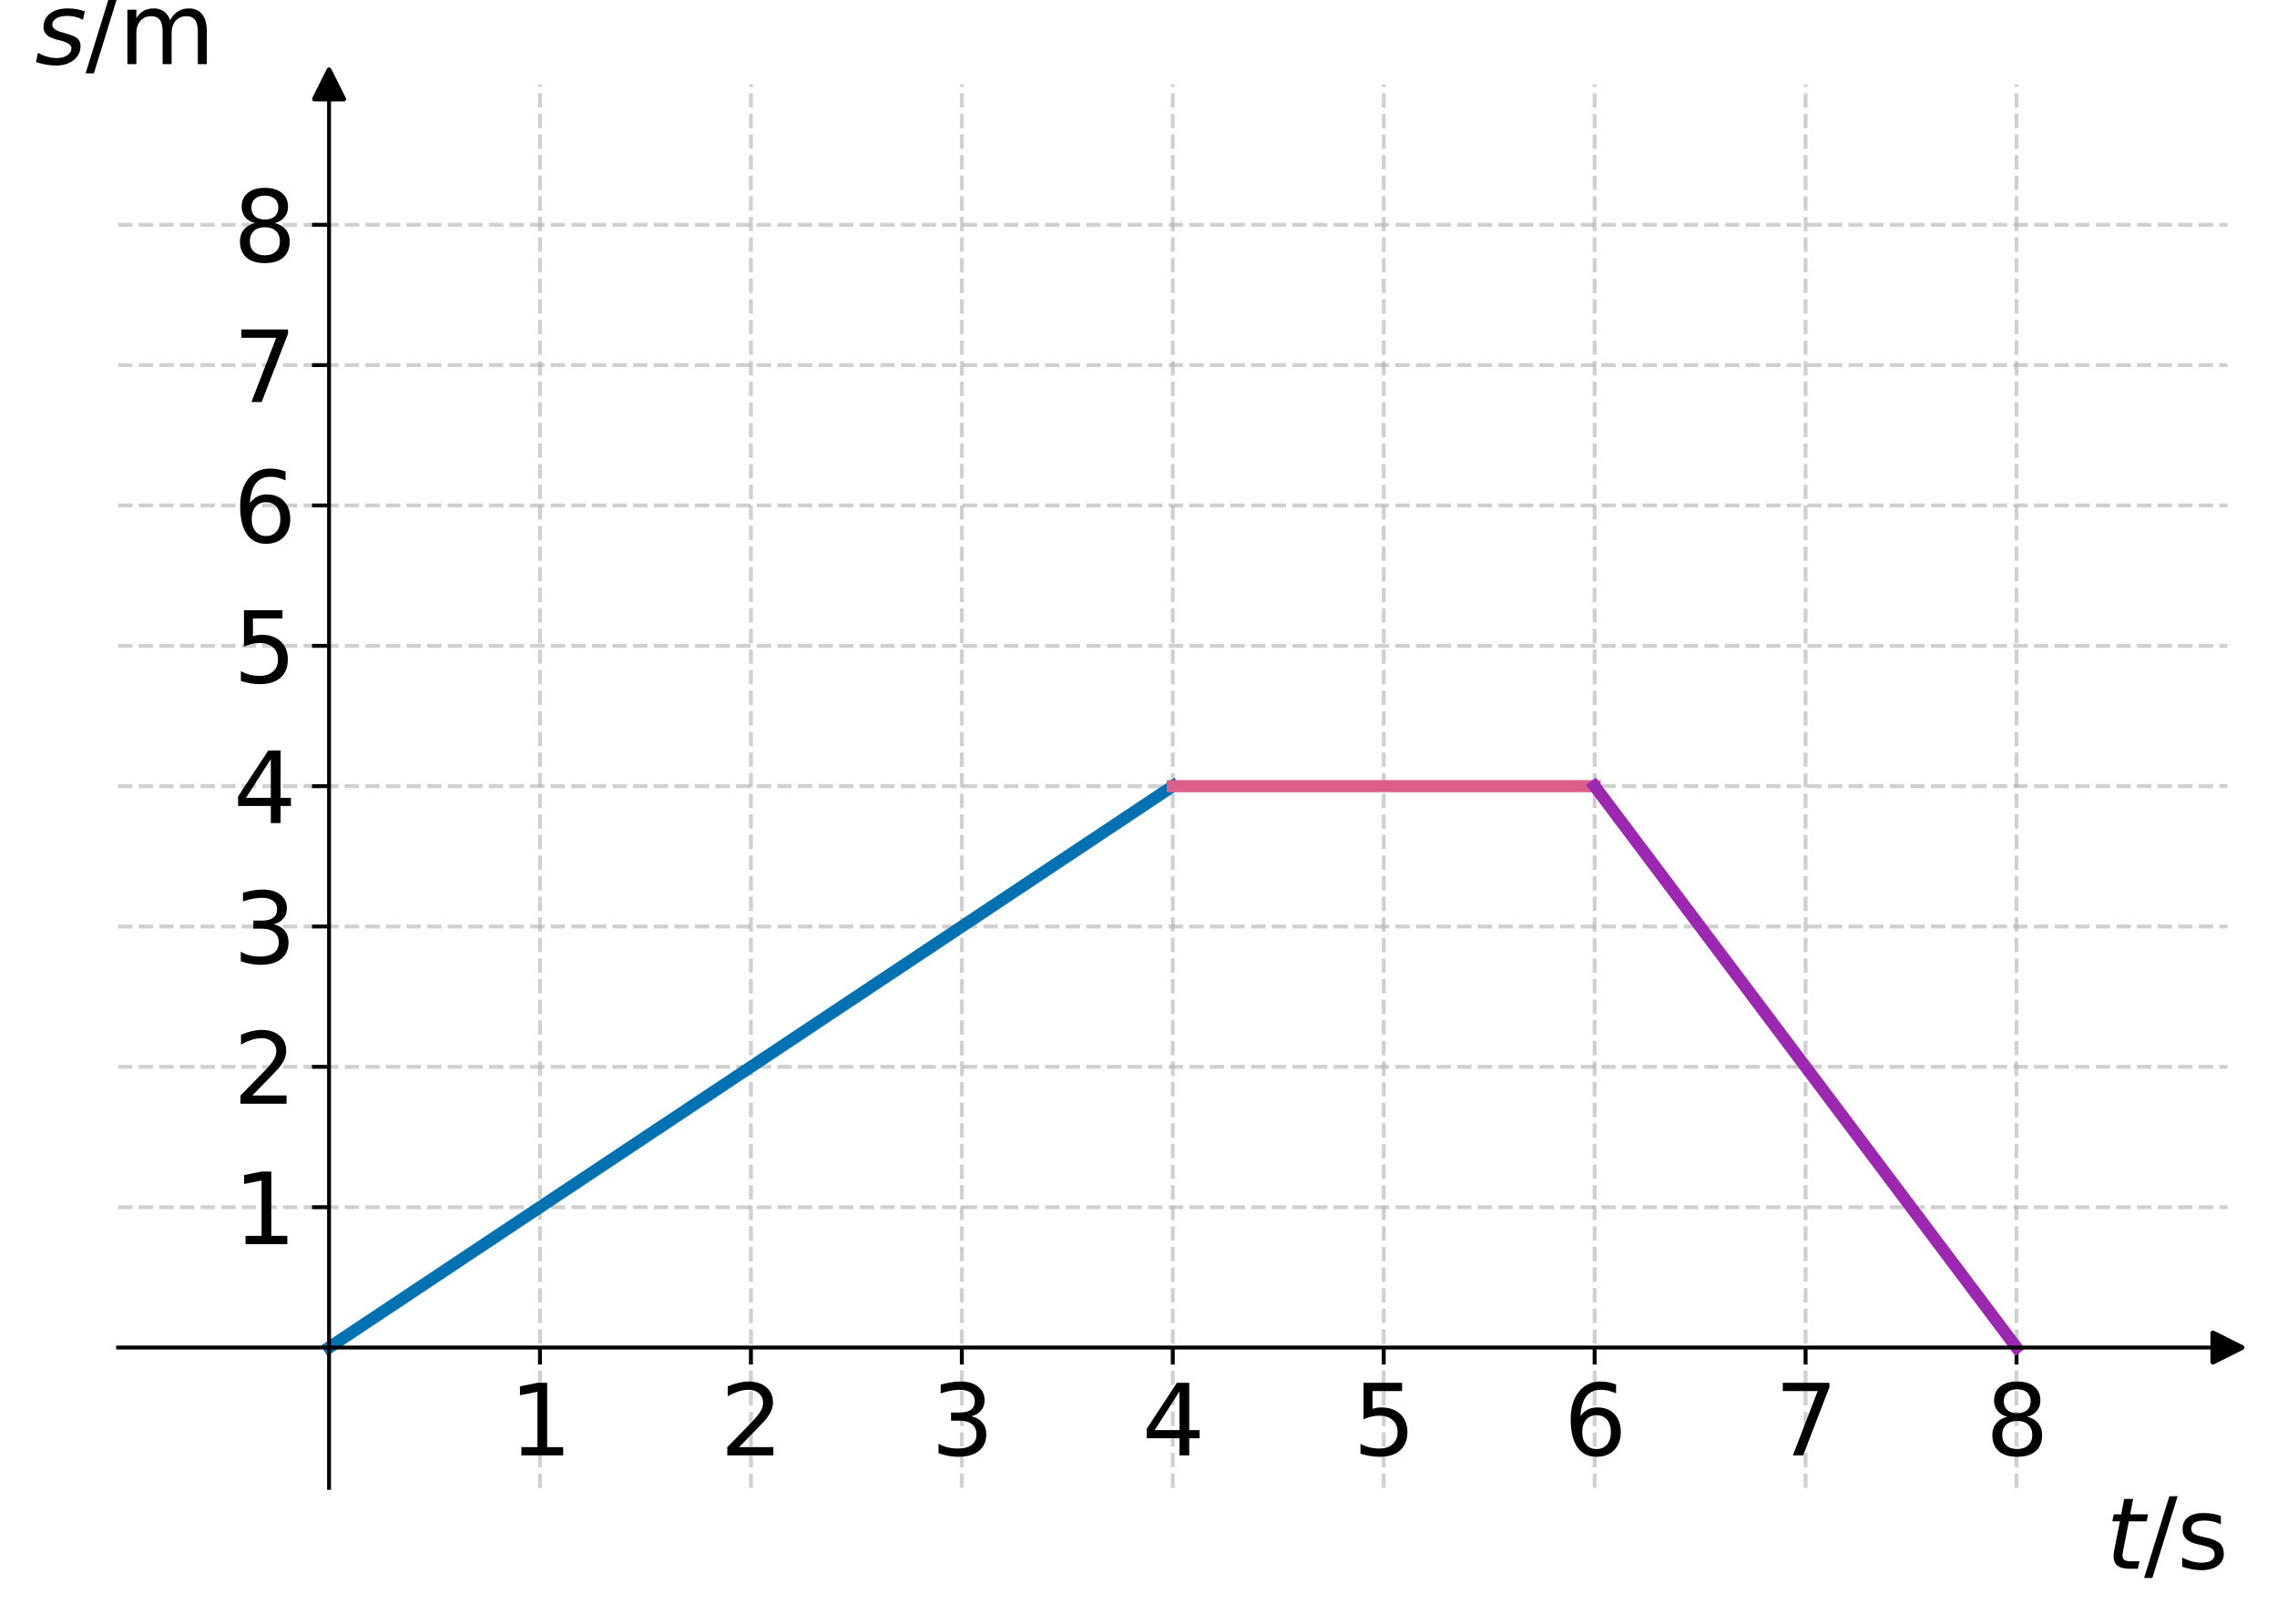 <?xml version="1.0" encoding="utf-8" standalone="no"?>
<!DOCTYPE svg PUBLIC "-//W3C//DTD SVG 1.1//EN"
  "http://www.w3.org/Graphics/SVG/1.1/DTD/svg11.dtd">
<svg xmlns:xlink="http://www.w3.org/1999/xlink" width="468.658pt" height="334.257pt" viewBox="0 0 468.658 334.257" xmlns="http://www.w3.org/2000/svg" version="1.1">
 <defs>
  <style type="text/css">*{stroke-linejoin: round; stroke-linecap: butt}</style>
 </defs>
 <g id="figure_1">
  <g id="patch_1">
   <path d="M 0 334.257 
L 468.658 334.257 
L 468.658 0 
L 0 0 
L 0 334.257 
z
" style="fill: none"/>
  </g>
  <g id="axes_1">
   <g id="patch_2">
    <path d="M 24.31 306.229 
L 458.458 306.229 
L 458.458 17.378 
L 24.31 17.378 
L 24.31 306.229 
z
" style="fill: none"/>
   </g>
   <g id="matplotlib.axis_1">
    <g id="xtick_1">
     <g id="line2d_1">
      <path d="M 111.14 306.229 
L 111.14 17.378 
" clip-path="url(#pd5d2925669)" style="fill: none; stroke-dasharray: 2.96,1.28; stroke-dashoffset: 0; stroke: #b0b0b0; stroke-opacity: 0.6; stroke-width: 0.8"/>
     </g>
     <g id="line2d_2">
      <defs>
       <path id="m162dbea101" d="M 0 0 
L 0 3.5 
" style="stroke: #000000; stroke-width: 0.8"/>
      </defs>
      <g>
       <use xlink:href="#m162dbea101" x="111.14" y="277.344" style="stroke: #000000; stroke-width: 0.8"/>
      </g>
     </g>
     <g id="text_1">
      <!-- 1 -->
      <g transform="translate(104.777 299.541) scale(0.2 -0.2)">
       <defs>
        <path id="DejaVuSans-31" d="M 794 531 
L 1825 531 
L 1825 4091 
L 703 3866 
L 703 4441 
L 1819 4666 
L 2450 4666 
L 2450 531 
L 3481 531 
L 3481 0 
L 794 0 
L 794 531 
z
" transform="scale(0.016)"/>
       </defs>
       <use xlink:href="#DejaVuSans-31"/>
      </g>
     </g>
    </g>
    <g id="xtick_2">
     <g id="line2d_3">
      <path d="M 154.555 306.229 
L 154.555 17.378 
" clip-path="url(#pd5d2925669)" style="fill: none; stroke-dasharray: 2.96,1.28; stroke-dashoffset: 0; stroke: #b0b0b0; stroke-opacity: 0.6; stroke-width: 0.8"/>
     </g>
     <g id="line2d_4">
      <g>
       <use xlink:href="#m162dbea101" x="154.555" y="277.344" style="stroke: #000000; stroke-width: 0.8"/>
      </g>
     </g>
     <g id="text_2">
      <!-- 2 -->
      <g transform="translate(148.192 299.541) scale(0.2 -0.2)">
       <defs>
        <path id="DejaVuSans-32" d="M 1228 531 
L 3431 531 
L 3431 0 
L 469 0 
L 469 531 
Q 828 903 1448 1529 
Q 2069 2156 2228 2338 
Q 2531 2678 2651 2914 
Q 2772 3150 2772 3378 
Q 2772 3750 2511 3984 
Q 2250 4219 1831 4219 
Q 1534 4219 1204 4116 
Q 875 4013 500 3803 
L 500 4441 
Q 881 4594 1212 4672 
Q 1544 4750 1819 4750 
Q 2544 4750 2975 4387 
Q 3406 4025 3406 3419 
Q 3406 3131 3298 2873 
Q 3191 2616 2906 2266 
Q 2828 2175 2409 1742 
Q 1991 1309 1228 531 
z
" transform="scale(0.016)"/>
       </defs>
       <use xlink:href="#DejaVuSans-32"/>
      </g>
     </g>
    </g>
    <g id="xtick_3">
     <g id="line2d_5">
      <path d="M 197.969 306.229 
L 197.969 17.378 
" clip-path="url(#pd5d2925669)" style="fill: none; stroke-dasharray: 2.96,1.28; stroke-dashoffset: 0; stroke: #b0b0b0; stroke-opacity: 0.6; stroke-width: 0.8"/>
     </g>
     <g id="line2d_6">
      <g>
       <use xlink:href="#m162dbea101" x="197.969" y="277.344" style="stroke: #000000; stroke-width: 0.8"/>
      </g>
     </g>
     <g id="text_3">
      <!-- 3 -->
      <g transform="translate(191.607 299.541) scale(0.2 -0.2)">
       <defs>
        <path id="DejaVuSans-33" d="M 2597 2516 
Q 3050 2419 3304 2112 
Q 3559 1806 3559 1356 
Q 3559 666 3084 287 
Q 2609 -91 1734 -91 
Q 1441 -91 1130 -33 
Q 819 25 488 141 
L 488 750 
Q 750 597 1062 519 
Q 1375 441 1716 441 
Q 2309 441 2620 675 
Q 2931 909 2931 1356 
Q 2931 1769 2642 2001 
Q 2353 2234 1838 2234 
L 1294 2234 
L 1294 2753 
L 1863 2753 
Q 2328 2753 2575 2939 
Q 2822 3125 2822 3475 
Q 2822 3834 2567 4026 
Q 2313 4219 1838 4219 
Q 1578 4219 1281 4162 
Q 984 4106 628 3988 
L 628 4550 
Q 988 4650 1302 4700 
Q 1616 4750 1894 4750 
Q 2613 4750 3031 4423 
Q 3450 4097 3450 3541 
Q 3450 3153 3228 2886 
Q 3006 2619 2597 2516 
z
" transform="scale(0.016)"/>
       </defs>
       <use xlink:href="#DejaVuSans-33"/>
      </g>
     </g>
    </g>
    <g id="xtick_4">
     <g id="line2d_7">
      <path d="M 241.384 306.229 
L 241.384 17.378 
" clip-path="url(#pd5d2925669)" style="fill: none; stroke-dasharray: 2.96,1.28; stroke-dashoffset: 0; stroke: #b0b0b0; stroke-opacity: 0.6; stroke-width: 0.8"/>
     </g>
     <g id="line2d_8">
      <g>
       <use xlink:href="#m162dbea101" x="241.384" y="277.344" style="stroke: #000000; stroke-width: 0.8"/>
      </g>
     </g>
     <g id="text_4">
      <!-- 4 -->
      <g transform="translate(235.022 299.541) scale(0.2 -0.2)">
       <defs>
        <path id="DejaVuSans-34" d="M 2419 4116 
L 825 1625 
L 2419 1625 
L 2419 4116 
z
M 2253 4666 
L 3047 4666 
L 3047 1625 
L 3713 1625 
L 3713 1100 
L 3047 1100 
L 3047 0 
L 2419 0 
L 2419 1100 
L 313 1100 
L 313 1709 
L 2253 4666 
z
" transform="scale(0.016)"/>
       </defs>
       <use xlink:href="#DejaVuSans-34"/>
      </g>
     </g>
    </g>
    <g id="xtick_5">
     <g id="line2d_9">
      <path d="M 284.799 306.229 
L 284.799 17.378 
" clip-path="url(#pd5d2925669)" style="fill: none; stroke-dasharray: 2.96,1.28; stroke-dashoffset: 0; stroke: #b0b0b0; stroke-opacity: 0.6; stroke-width: 0.8"/>
     </g>
     <g id="line2d_10">
      <g>
       <use xlink:href="#m162dbea101" x="284.799" y="277.344" style="stroke: #000000; stroke-width: 0.8"/>
      </g>
     </g>
     <g id="text_5">
      <!-- 5 -->
      <g transform="translate(278.437 299.541) scale(0.2 -0.2)">
       <defs>
        <path id="DejaVuSans-35" d="M 691 4666 
L 3169 4666 
L 3169 4134 
L 1269 4134 
L 1269 2991 
Q 1406 3038 1543 3061 
Q 1681 3084 1819 3084 
Q 2600 3084 3056 2656 
Q 3513 2228 3513 1497 
Q 3513 744 3044 326 
Q 2575 -91 1722 -91 
Q 1428 -91 1123 -41 
Q 819 9 494 109 
L 494 744 
Q 775 591 1075 516 
Q 1375 441 1709 441 
Q 2250 441 2565 725 
Q 2881 1009 2881 1497 
Q 2881 1984 2565 2268 
Q 2250 2553 1709 2553 
Q 1456 2553 1204 2497 
Q 953 2441 691 2322 
L 691 4666 
z
" transform="scale(0.016)"/>
       </defs>
       <use xlink:href="#DejaVuSans-35"/>
      </g>
     </g>
    </g>
    <g id="xtick_6">
     <g id="line2d_11">
      <path d="M 328.214 306.229 
L 328.214 17.378 
" clip-path="url(#pd5d2925669)" style="fill: none; stroke-dasharray: 2.96,1.28; stroke-dashoffset: 0; stroke: #b0b0b0; stroke-opacity: 0.6; stroke-width: 0.8"/>
     </g>
     <g id="line2d_12">
      <g>
       <use xlink:href="#m162dbea101" x="328.214" y="277.344" style="stroke: #000000; stroke-width: 0.8"/>
      </g>
     </g>
     <g id="text_6">
      <!-- 6 -->
      <g transform="translate(321.851 299.541) scale(0.2 -0.2)">
       <defs>
        <path id="DejaVuSans-36" d="M 2113 2584 
Q 1688 2584 1439 2293 
Q 1191 2003 1191 1497 
Q 1191 994 1439 701 
Q 1688 409 2113 409 
Q 2538 409 2786 701 
Q 3034 994 3034 1497 
Q 3034 2003 2786 2293 
Q 2538 2584 2113 2584 
z
M 3366 4563 
L 3366 3988 
Q 3128 4100 2886 4159 
Q 2644 4219 2406 4219 
Q 1781 4219 1451 3797 
Q 1122 3375 1075 2522 
Q 1259 2794 1537 2939 
Q 1816 3084 2150 3084 
Q 2853 3084 3261 2657 
Q 3669 2231 3669 1497 
Q 3669 778 3244 343 
Q 2819 -91 2113 -91 
Q 1303 -91 875 529 
Q 447 1150 447 2328 
Q 447 3434 972 4092 
Q 1497 4750 2381 4750 
Q 2619 4750 2861 4703 
Q 3103 4656 3366 4563 
z
" transform="scale(0.016)"/>
       </defs>
       <use xlink:href="#DejaVuSans-36"/>
      </g>
     </g>
    </g>
    <g id="xtick_7">
     <g id="line2d_13">
      <path d="M 371.629 306.229 
L 371.629 17.378 
" clip-path="url(#pd5d2925669)" style="fill: none; stroke-dasharray: 2.96,1.28; stroke-dashoffset: 0; stroke: #b0b0b0; stroke-opacity: 0.6; stroke-width: 0.8"/>
     </g>
     <g id="line2d_14">
      <g>
       <use xlink:href="#m162dbea101" x="371.629" y="277.344" style="stroke: #000000; stroke-width: 0.8"/>
      </g>
     </g>
     <g id="text_7">
      <!-- 7 -->
      <g transform="translate(365.266 299.541) scale(0.2 -0.2)">
       <defs>
        <path id="DejaVuSans-37" d="M 525 4666 
L 3525 4666 
L 3525 4397 
L 1831 0 
L 1172 0 
L 2766 4134 
L 525 4134 
L 525 4666 
z
" transform="scale(0.016)"/>
       </defs>
       <use xlink:href="#DejaVuSans-37"/>
      </g>
     </g>
    </g>
    <g id="xtick_8">
     <g id="line2d_15">
      <path d="M 415.044 306.229 
L 415.044 17.378 
" clip-path="url(#pd5d2925669)" style="fill: none; stroke-dasharray: 2.96,1.28; stroke-dashoffset: 0; stroke: #b0b0b0; stroke-opacity: 0.6; stroke-width: 0.8"/>
     </g>
     <g id="line2d_16">
      <g>
       <use xlink:href="#m162dbea101" x="415.044" y="277.344" style="stroke: #000000; stroke-width: 0.8"/>
      </g>
     </g>
     <g id="text_8">
      <!-- 8 -->
      <g transform="translate(408.681 299.541) scale(0.2 -0.2)">
       <defs>
        <path id="DejaVuSans-38" d="M 2034 2216 
Q 1584 2216 1326 1975 
Q 1069 1734 1069 1313 
Q 1069 891 1326 650 
Q 1584 409 2034 409 
Q 2484 409 2743 651 
Q 3003 894 3003 1313 
Q 3003 1734 2745 1975 
Q 2488 2216 2034 2216 
z
M 1403 2484 
Q 997 2584 770 2862 
Q 544 3141 544 3541 
Q 544 4100 942 4425 
Q 1341 4750 2034 4750 
Q 2731 4750 3128 4425 
Q 3525 4100 3525 3541 
Q 3525 3141 3298 2862 
Q 3072 2584 2669 2484 
Q 3125 2378 3379 2068 
Q 3634 1759 3634 1313 
Q 3634 634 3220 271 
Q 2806 -91 2034 -91 
Q 1263 -91 848 271 
Q 434 634 434 1313 
Q 434 1759 690 2068 
Q 947 2378 1403 2484 
z
M 1172 3481 
Q 1172 3119 1398 2916 
Q 1625 2713 2034 2713 
Q 2441 2713 2670 2916 
Q 2900 3119 2900 3481 
Q 2900 3844 2670 4047 
Q 2441 4250 2034 4250 
Q 1625 4250 1398 4047 
Q 1172 3844 1172 3481 
z
" transform="scale(0.016)"/>
       </defs>
       <use xlink:href="#DejaVuSans-38"/>
      </g>
     </g>
    </g>
    <g id="text_9">
     <!-- $t / \mathrm{ s}$ -->
     <g transform="translate(433.458 322.897) scale(0.2 -0.2)">
      <defs>
       <path id="DejaVuSans-Oblique-74" d="M 2706 3500 
L 2619 3053 
L 1472 3053 
L 1100 1153 
Q 1081 1047 1072 975 
Q 1063 903 1063 863 
Q 1063 663 1183 572 
Q 1303 481 1569 481 
L 2150 481 
L 2053 0 
L 1503 0 
Q 991 0 739 200 
Q 488 400 488 806 
Q 488 878 497 964 
Q 506 1050 525 1153 
L 897 3053 
L 409 3053 
L 500 3500 
L 978 3500 
L 1172 4494 
L 1747 4494 
L 1556 3500 
L 2706 3500 
z
" transform="scale(0.016)"/>
       <path id="DejaVuSans-2f" d="M 1625 4666 
L 2156 4666 
L 531 -594 
L 0 -594 
L 1625 4666 
z
" transform="scale(0.016)"/>
       <path id="DejaVuSans-73" d="M 2834 3397 
L 2834 2853 
Q 2591 2978 2328 3040 
Q 2066 3103 1784 3103 
Q 1356 3103 1142 2972 
Q 928 2841 928 2578 
Q 928 2378 1081 2264 
Q 1234 2150 1697 2047 
L 1894 2003 
Q 2506 1872 2764 1633 
Q 3022 1394 3022 966 
Q 3022 478 2636 193 
Q 2250 -91 1575 -91 
Q 1294 -91 989 -36 
Q 684 19 347 128 
L 347 722 
Q 666 556 975 473 
Q 1284 391 1588 391 
Q 1994 391 2212 530 
Q 2431 669 2431 922 
Q 2431 1156 2273 1281 
Q 2116 1406 1581 1522 
L 1381 1569 
Q 847 1681 609 1914 
Q 372 2147 372 2553 
Q 372 3047 722 3315 
Q 1072 3584 1716 3584 
Q 2034 3584 2315 3537 
Q 2597 3491 2834 3397 
z
" transform="scale(0.016)"/>
      </defs>
      <use xlink:href="#DejaVuSans-Oblique-74" transform="translate(0 0.094)"/>
      <use xlink:href="#DejaVuSans-2f" transform="translate(39.209 0.094)"/>
      <use xlink:href="#DejaVuSans-73" transform="translate(72.9 0.094)"/>
     </g>
    </g>
   </g>
   <g id="matplotlib.axis_2">
    <g id="ytick_1">
     <g id="line2d_17">
      <path d="M 24.31 248.459 
L 458.458 248.459 
" clip-path="url(#pd5d2925669)" style="fill: none; stroke-dasharray: 2.96,1.28; stroke-dashoffset: 0; stroke: #b0b0b0; stroke-opacity: 0.6; stroke-width: 0.8"/>
     </g>
     <g id="line2d_18">
      <defs>
       <path id="m8511289c8b" d="M 0 0 
L -3.5 0 
" style="stroke: #000000; stroke-width: 0.8"/>
      </defs>
      <g>
       <use xlink:href="#m8511289c8b" x="67.725" y="248.459" style="stroke: #000000; stroke-width: 0.8"/>
      </g>
     </g>
     <g id="text_10">
      <!-- 1 -->
      <g transform="translate(48 256.058) scale(0.2 -0.2)">
       <use xlink:href="#DejaVuSans-31"/>
      </g>
     </g>
    </g>
    <g id="ytick_2">
     <g id="line2d_19">
      <path d="M 24.31 219.574 
L 458.458 219.574 
" clip-path="url(#pd5d2925669)" style="fill: none; stroke-dasharray: 2.96,1.28; stroke-dashoffset: 0; stroke: #b0b0b0; stroke-opacity: 0.6; stroke-width: 0.8"/>
     </g>
     <g id="line2d_20">
      <g>
       <use xlink:href="#m8511289c8b" x="67.725" y="219.574" style="stroke: #000000; stroke-width: 0.8"/>
      </g>
     </g>
     <g id="text_11">
      <!-- 2 -->
      <g transform="translate(48 227.172) scale(0.2 -0.2)">
       <use xlink:href="#DejaVuSans-32"/>
      </g>
     </g>
    </g>
    <g id="ytick_3">
     <g id="line2d_21">
      <path d="M 24.31 190.689 
L 458.458 190.689 
" clip-path="url(#pd5d2925669)" style="fill: none; stroke-dasharray: 2.96,1.28; stroke-dashoffset: 0; stroke: #b0b0b0; stroke-opacity: 0.6; stroke-width: 0.8"/>
     </g>
     <g id="line2d_22">
      <g>
       <use xlink:href="#m8511289c8b" x="67.725" y="190.689" style="stroke: #000000; stroke-width: 0.8"/>
      </g>
     </g>
     <g id="text_12">
      <!-- 3 -->
      <g transform="translate(48 198.287) scale(0.2 -0.2)">
       <use xlink:href="#DejaVuSans-33"/>
      </g>
     </g>
    </g>
    <g id="ytick_4">
     <g id="line2d_23">
      <path d="M 24.31 161.804 
L 458.458 161.804 
" clip-path="url(#pd5d2925669)" style="fill: none; stroke-dasharray: 2.96,1.28; stroke-dashoffset: 0; stroke: #b0b0b0; stroke-opacity: 0.6; stroke-width: 0.8"/>
     </g>
     <g id="line2d_24">
      <g>
       <use xlink:href="#m8511289c8b" x="67.725" y="161.804" style="stroke: #000000; stroke-width: 0.8"/>
      </g>
     </g>
     <g id="text_13">
      <!-- 4 -->
      <g transform="translate(48 169.402) scale(0.2 -0.2)">
       <use xlink:href="#DejaVuSans-34"/>
      </g>
     </g>
    </g>
    <g id="ytick_5">
     <g id="line2d_25">
      <path d="M 24.31 132.919 
L 458.458 132.919 
" clip-path="url(#pd5d2925669)" style="fill: none; stroke-dasharray: 2.96,1.28; stroke-dashoffset: 0; stroke: #b0b0b0; stroke-opacity: 0.6; stroke-width: 0.8"/>
     </g>
     <g id="line2d_26">
      <g>
       <use xlink:href="#m8511289c8b" x="67.725" y="132.919" style="stroke: #000000; stroke-width: 0.8"/>
      </g>
     </g>
     <g id="text_14">
      <!-- 5 -->
      <g transform="translate(48 140.517) scale(0.2 -0.2)">
       <use xlink:href="#DejaVuSans-35"/>
      </g>
     </g>
    </g>
    <g id="ytick_6">
     <g id="line2d_27">
      <path d="M 24.31 104.033 
L 458.458 104.033 
" clip-path="url(#pd5d2925669)" style="fill: none; stroke-dasharray: 2.96,1.28; stroke-dashoffset: 0; stroke: #b0b0b0; stroke-opacity: 0.6; stroke-width: 0.8"/>
     </g>
     <g id="line2d_28">
      <g>
       <use xlink:href="#m8511289c8b" x="67.725" y="104.033" style="stroke: #000000; stroke-width: 0.8"/>
      </g>
     </g>
     <g id="text_15">
      <!-- 6 -->
      <g transform="translate(48 111.632) scale(0.2 -0.2)">
       <use xlink:href="#DejaVuSans-36"/>
      </g>
     </g>
    </g>
    <g id="ytick_7">
     <g id="line2d_29">
      <path d="M 24.31 75.148 
L 458.458 75.148 
" clip-path="url(#pd5d2925669)" style="fill: none; stroke-dasharray: 2.96,1.28; stroke-dashoffset: 0; stroke: #b0b0b0; stroke-opacity: 0.6; stroke-width: 0.8"/>
     </g>
     <g id="line2d_30">
      <g>
       <use xlink:href="#m8511289c8b" x="67.725" y="75.148" style="stroke: #000000; stroke-width: 0.8"/>
      </g>
     </g>
     <g id="text_16">
      <!-- 7 -->
      <g transform="translate(48 82.747) scale(0.2 -0.2)">
       <use xlink:href="#DejaVuSans-37"/>
      </g>
     </g>
    </g>
    <g id="ytick_8">
     <g id="line2d_31">
      <path d="M 24.31 46.263 
L 458.458 46.263 
" clip-path="url(#pd5d2925669)" style="fill: none; stroke-dasharray: 2.96,1.28; stroke-dashoffset: 0; stroke: #b0b0b0; stroke-opacity: 0.6; stroke-width: 0.8"/>
     </g>
     <g id="line2d_32">
      <g>
       <use xlink:href="#m8511289c8b" x="67.725" y="46.263" style="stroke: #000000; stroke-width: 0.8"/>
      </g>
     </g>
     <g id="text_17">
      <!-- 8 -->
      <g transform="translate(48 53.862) scale(0.2 -0.2)">
       <use xlink:href="#DejaVuSans-38"/>
      </g>
     </g>
    </g>
    <g id="text_18">
     <!-- $s / \mathrm{ m}$ -->
     <g transform="translate(7.2 13.219) scale(0.2 -0.2)">
      <defs>
       <path id="DejaVuSans-Oblique-73" d="M 3200 3397 
L 3091 2853 
Q 2863 2978 2609 3040 
Q 2356 3103 2088 3103 
Q 1634 3103 1373 2948 
Q 1113 2794 1113 2528 
Q 1113 2219 1719 2053 
Q 1766 2041 1788 2034 
L 1972 1978 
Q 2547 1819 2739 1644 
Q 2931 1469 2931 1166 
Q 2931 609 2489 259 
Q 2047 -91 1331 -91 
Q 1053 -91 747 -37 
Q 441 16 72 128 
L 184 722 
Q 500 559 806 475 
Q 1113 391 1394 391 
Q 1816 391 2080 572 
Q 2344 753 2344 1031 
Q 2344 1331 1650 1516 
L 1591 1531 
L 1394 1581 
Q 956 1697 753 1886 
Q 550 2075 550 2369 
Q 550 2928 970 3256 
Q 1391 3584 2113 3584 
Q 2397 3584 2667 3537 
Q 2938 3491 3200 3397 
z
" transform="scale(0.016)"/>
       <path id="DejaVuSans-6d" d="M 3328 2828 
Q 3544 3216 3844 3400 
Q 4144 3584 4550 3584 
Q 5097 3584 5394 3201 
Q 5691 2819 5691 2113 
L 5691 0 
L 5113 0 
L 5113 2094 
Q 5113 2597 4934 2840 
Q 4756 3084 4391 3084 
Q 3944 3084 3684 2787 
Q 3425 2491 3425 1978 
L 3425 0 
L 2847 0 
L 2847 2094 
Q 2847 2600 2669 2842 
Q 2491 3084 2119 3084 
Q 1678 3084 1418 2786 
Q 1159 2488 1159 1978 
L 1159 0 
L 581 0 
L 581 3500 
L 1159 3500 
L 1159 2956 
Q 1356 3278 1631 3431 
Q 1906 3584 2284 3584 
Q 2666 3584 2933 3390 
Q 3200 3197 3328 2828 
z
" transform="scale(0.016)"/>
      </defs>
      <use xlink:href="#DejaVuSans-Oblique-73" transform="translate(0 0.094)"/>
      <use xlink:href="#DejaVuSans-2f" transform="translate(52.1 0.094)"/>
      <use xlink:href="#DejaVuSans-6d" transform="translate(85.791 0.094)"/>
     </g>
    </g>
   </g>
   <g id="line2d_33">
    <defs>
     <path id="m5b5c47e1d8" d="M 3 0 
L -3 -3 
L -3 3 
z
" style="stroke: #000000; stroke-linejoin: miter"/>
    </defs>
    <g>
     <use xlink:href="#m5b5c47e1d8" x="458.458" y="277.344" style="stroke: #000000; stroke-linejoin: miter"/>
    </g>
   </g>
   <g id="line2d_34">
    <defs>
     <path id="m23d3e92dee" d="M 0 -3 
L -3 3 
L 3 3 
z
" style="stroke: #000000; stroke-linejoin: miter"/>
    </defs>
    <g>
     <use xlink:href="#m23d3e92dee" x="67.725" y="17.378" style="stroke: #000000; stroke-linejoin: miter"/>
    </g>
   </g>
   <g id="line2d_35">
    <path d="M 67.725 277.344 
L 241.384 161.804 
L 241.384 161.804 
" clip-path="url(#pd5d2925669)" style="fill: none; stroke: #0072b2; stroke-width: 2.5; stroke-linecap: square"/>
   </g>
   <g id="line2d_36">
    <path d="M 241.384 161.804 
L 328.214 161.804 
L 328.214 161.804 
" clip-path="url(#pd5d2925669)" style="fill: none; stroke: #dc5e8b; stroke-width: 2.5; stroke-linecap: square"/>
   </g>
   <g id="line2d_37">
    <path d="M 328.214 161.804 
L 415.044 277.344 
L 415.044 277.344 
" clip-path="url(#pd5d2925669)" style="fill: none; stroke: #9c27b0; stroke-width: 2.5; stroke-linecap: square"/>
   </g>
   <g id="patch_3">
    <path d="M 67.725 306.229 
L 67.725 17.378 
" style="fill: none; stroke: #000000; stroke-width: 0.8; stroke-linejoin: miter; stroke-linecap: square"/>
   </g>
   <g id="patch_4">
    <path d="M 458.458 306.229 
L 458.458 17.378 
" style="fill: none"/>
   </g>
   <g id="patch_5">
    <path d="M 24.31 277.344 
L 458.458 277.344 
" style="fill: none; stroke: #000000; stroke-width: 0.8; stroke-linejoin: miter; stroke-linecap: square"/>
   </g>
   <g id="patch_6">
    <path d="M 24.31 17.378 
L 458.458 17.378 
" style="fill: none"/>
   </g>
  </g>
 </g>
 <defs>
  <clipPath id="pd5d2925669">
   <rect x="24.31" y="17.378" width="434.148" height="288.851"/>
  </clipPath>
 </defs>
</svg>
